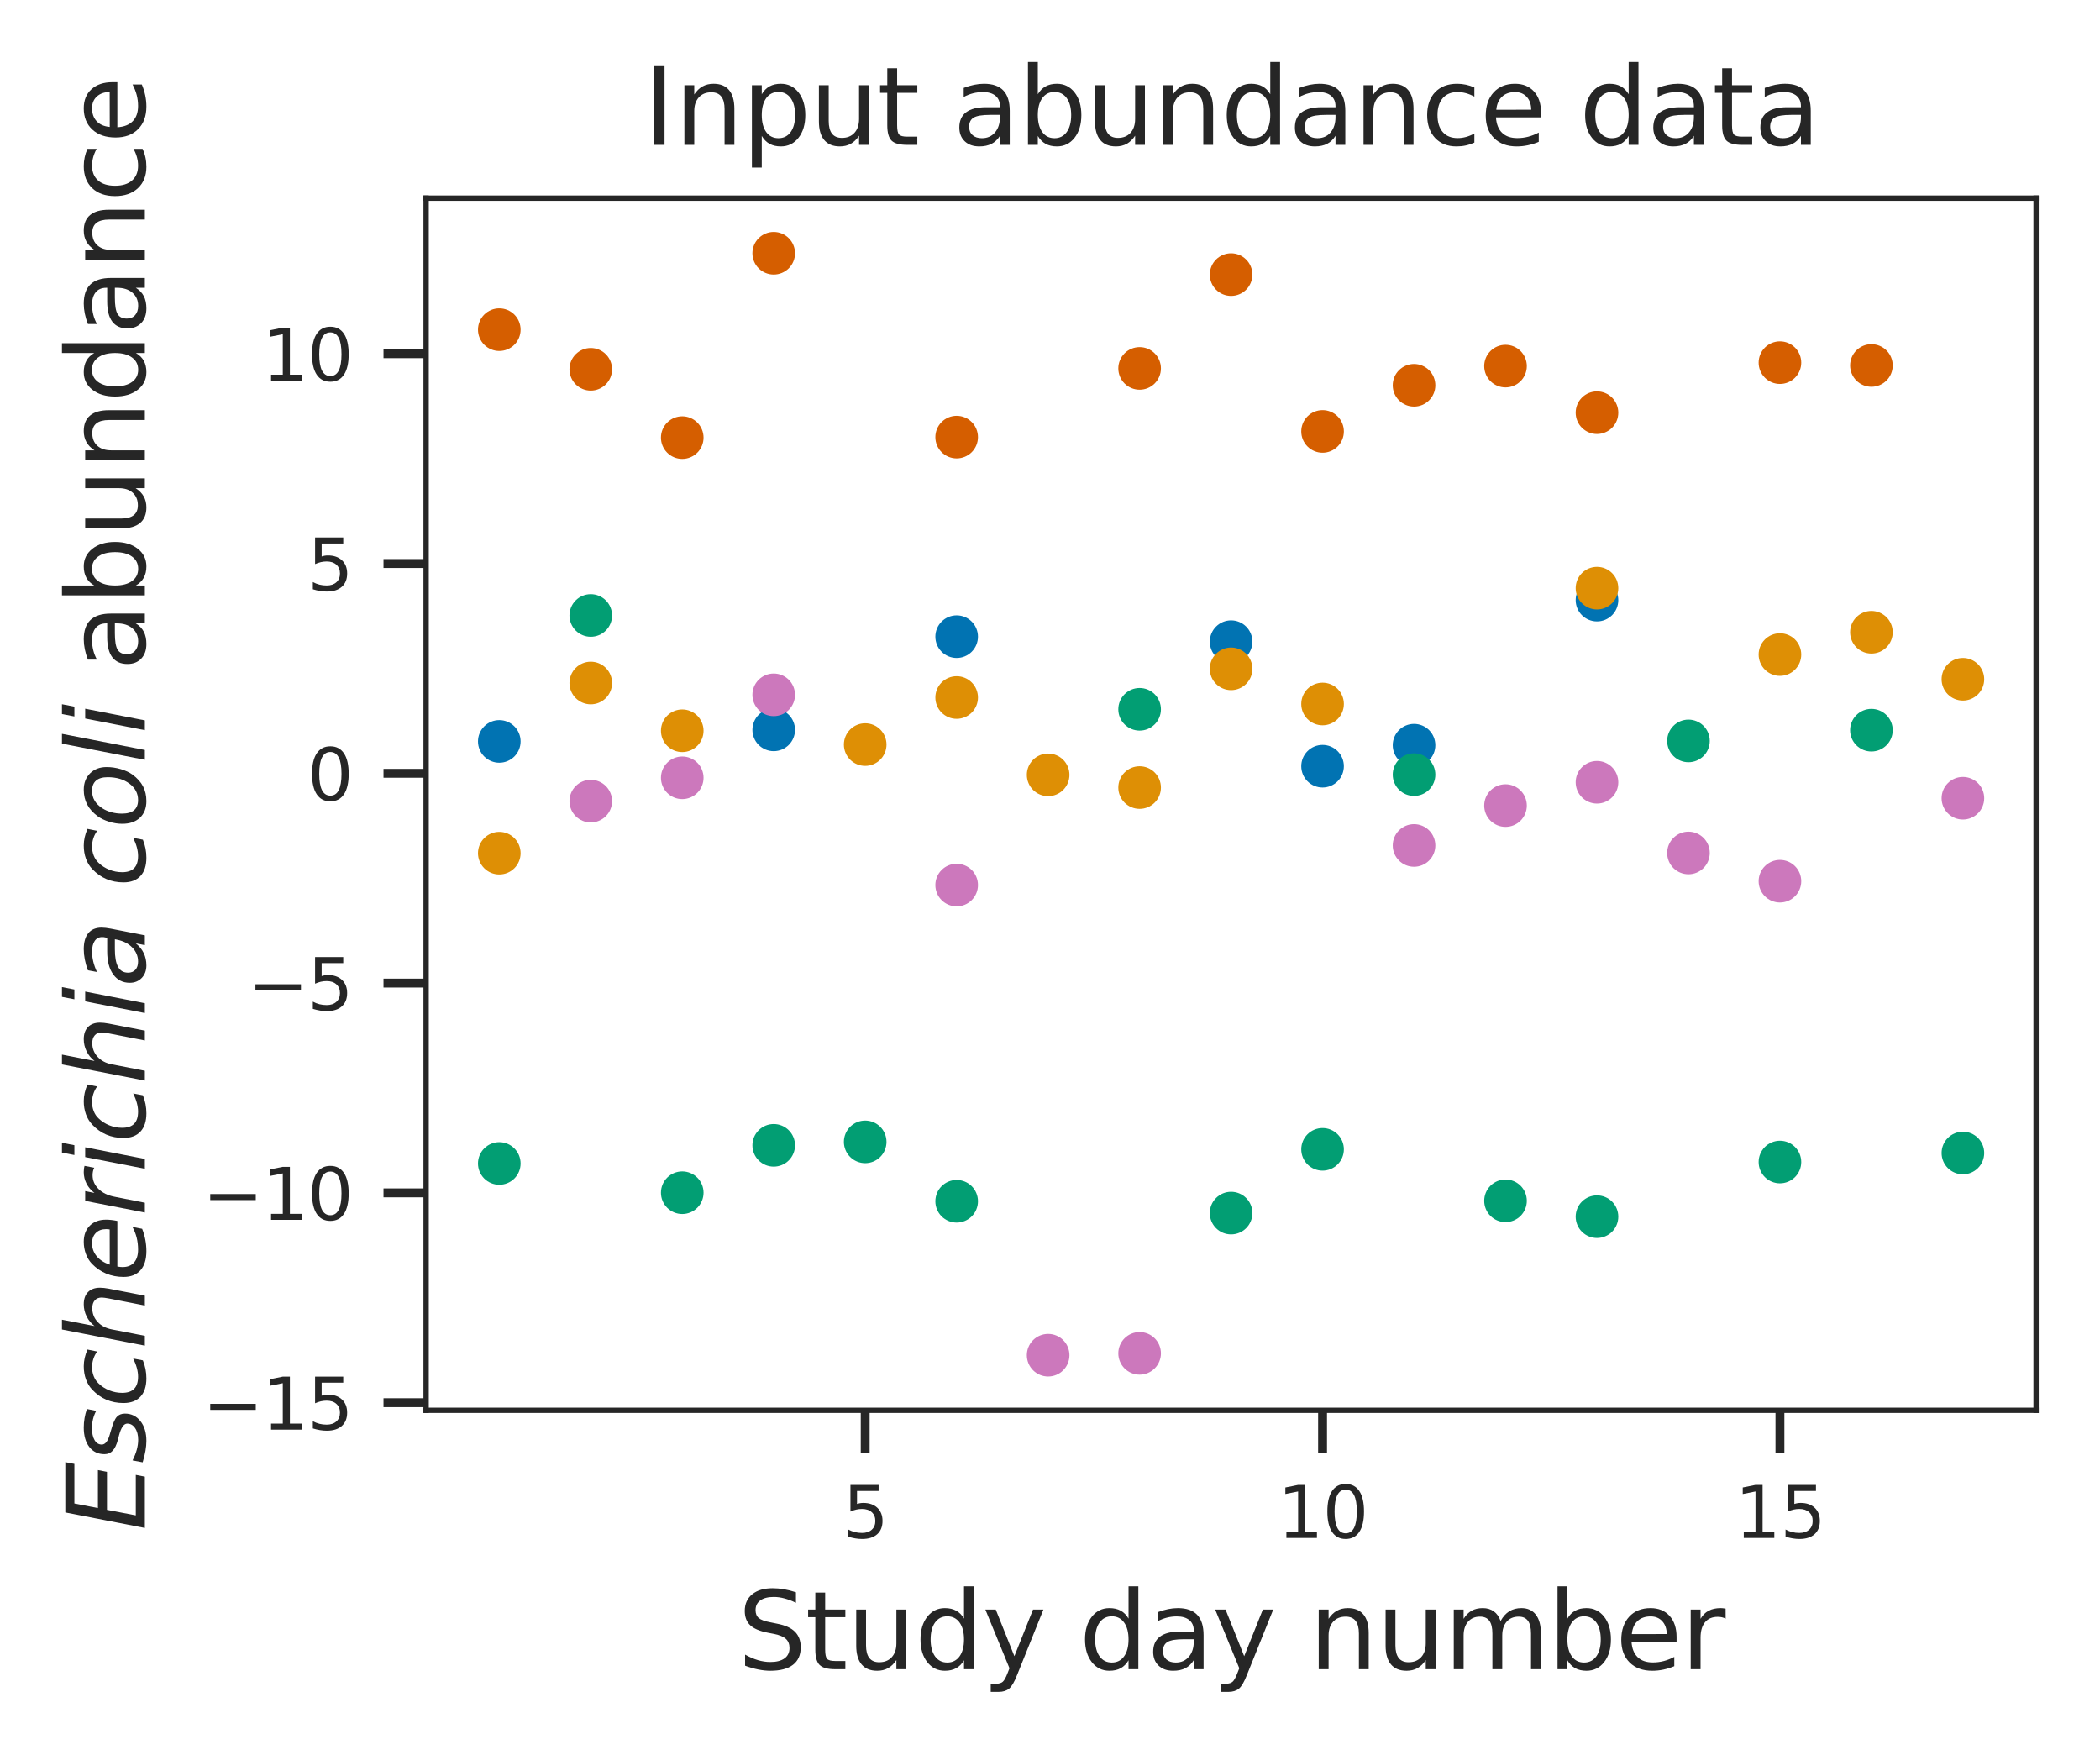 <?xml version="1.0" encoding="utf-8" standalone="no"?>
<!DOCTYPE svg PUBLIC "-//W3C//DTD SVG 1.1//EN"
  "http://www.w3.org/Graphics/SVG/1.1/DTD/svg11.dtd">
<svg height="197.692pt" version="1.1" viewBox="0 0 236.548 197.692" width="236.548pt" xmlns="http://www.w3.org/2000/svg" xmlns:xlink="http://www.w3.org/1999/xlink">
 <defs>
  <style type="text/css">*{stroke-linecap:butt;stroke-linejoin:round;}</style>
 </defs>
 <g id="figure_1">
  <g id="patch_1">
   <path d="M 0 197.692 
L 236.548 197.692 
L 236.548 0 
L 0 0 
z
" style="fill:#ffffff;"/>
  </g>
  <g id="axes_1">
   <g id="patch_2">
    <path d="M 47.998 158.836 
L 229.347 158.836 
L 229.347 22.318 
L 47.998 22.318 
z
" style="fill:#ffffff;"/>
   </g>
   <g id="matplotlib.axis_1">
    <g id="xtick_1">
     <g id="line2d_1">
      <defs>
       <path d="M 0 0 
L 0 4.8 
" id="m53da53481f" style="stroke:#262626;"/>
      </defs>
      <g>
       <use style="fill:#262626;stroke:#262626;" x="97.457" xlink:href="#m53da53481f" y="158.836"/>
      </g>
     </g>
     <g id="text_1">
      <!-- 5 -->
      <g style="fill:#262626;" transform="translate(94.912 173.215)scale(0.08 -0.08)">
       <defs>
        <path d="M 691 4666 
L 3169 4666 
L 3169 4134 
L 1269 4134 
L 1269 2991 
Q 1406 3038 1543 3061 
Q 1681 3084 1819 3084 
Q 2600 3084 3056 2656 
Q 3513 2228 3513 1497 
Q 3513 744 3044 326 
Q 2575 -91 1722 -91 
Q 1428 -91 1123 -41 
Q 819 9 494 109 
L 494 744 
Q 775 591 1075 516 
Q 1375 441 1709 441 
Q 2250 441 2565 725 
Q 2881 1009 2881 1497 
Q 2881 1984 2565 2268 
Q 2250 2553 1709 2553 
Q 1456 2553 1204 2497 
Q 953 2441 691 2322 
L 691 4666 
z
" id="DejaVuSans-35" transform="scale(0.016)"/>
       </defs>
       <use xlink:href="#DejaVuSans-35"/>
      </g>
     </g>
    </g>
    <g id="xtick_2">
     <g id="line2d_2">
      <g>
       <use style="fill:#262626;stroke:#262626;" x="148.976" xlink:href="#m53da53481f" y="158.836"/>
      </g>
     </g>
     <g id="text_2">
      <!-- 10 -->
      <g style="fill:#262626;" transform="translate(143.886 173.215)scale(0.08 -0.08)">
       <defs>
        <path d="M 794 531 
L 1825 531 
L 1825 4091 
L 703 3866 
L 703 4441 
L 1819 4666 
L 2450 4666 
L 2450 531 
L 3481 531 
L 3481 0 
L 794 0 
L 794 531 
z
" id="DejaVuSans-31" transform="scale(0.016)"/>
        <path d="M 2034 4250 
Q 1547 4250 1301 3770 
Q 1056 3291 1056 2328 
Q 1056 1369 1301 889 
Q 1547 409 2034 409 
Q 2525 409 2770 889 
Q 3016 1369 3016 2328 
Q 3016 3291 2770 3770 
Q 2525 4250 2034 4250 
z
M 2034 4750 
Q 2819 4750 3233 4129 
Q 3647 3509 3647 2328 
Q 3647 1150 3233 529 
Q 2819 -91 2034 -91 
Q 1250 -91 836 529 
Q 422 1150 422 2328 
Q 422 3509 836 4129 
Q 1250 4750 2034 4750 
z
" id="DejaVuSans-30" transform="scale(0.016)"/>
       </defs>
       <use xlink:href="#DejaVuSans-31"/>
       <use x="63.623" xlink:href="#DejaVuSans-30"/>
      </g>
     </g>
    </g>
    <g id="xtick_3">
     <g id="line2d_3">
      <g>
       <use style="fill:#262626;stroke:#262626;" x="200.496" xlink:href="#m53da53481f" y="158.836"/>
      </g>
     </g>
     <g id="text_3">
      <!-- 15 -->
      <g style="fill:#262626;" transform="translate(195.406 173.215)scale(0.08 -0.08)">
       <use xlink:href="#DejaVuSans-31"/>
       <use x="63.623" xlink:href="#DejaVuSans-35"/>
      </g>
     </g>
    </g>
    <g id="text_4">
     <!-- Study day number -->
     <g style="fill:#262626;" transform="translate(83.081 187.996)scale(0.12 -0.12)">
      <defs>
       <path d="M 3425 4513 
L 3425 3897 
Q 3066 4069 2747 4153 
Q 2428 4238 2131 4238 
Q 1616 4238 1336 4038 
Q 1056 3838 1056 3469 
Q 1056 3159 1242 3001 
Q 1428 2844 1947 2747 
L 2328 2669 
Q 3034 2534 3370 2195 
Q 3706 1856 3706 1288 
Q 3706 609 3251 259 
Q 2797 -91 1919 -91 
Q 1588 -91 1214 -16 
Q 841 59 441 206 
L 441 856 
Q 825 641 1194 531 
Q 1563 422 1919 422 
Q 2459 422 2753 634 
Q 3047 847 3047 1241 
Q 3047 1584 2836 1778 
Q 2625 1972 2144 2069 
L 1759 2144 
Q 1053 2284 737 2584 
Q 422 2884 422 3419 
Q 422 4038 858 4394 
Q 1294 4750 2059 4750 
Q 2388 4750 2728 4690 
Q 3069 4631 3425 4513 
z
" id="DejaVuSans-53" transform="scale(0.016)"/>
       <path d="M 1172 4494 
L 1172 3500 
L 2356 3500 
L 2356 3053 
L 1172 3053 
L 1172 1153 
Q 1172 725 1289 603 
Q 1406 481 1766 481 
L 2356 481 
L 2356 0 
L 1766 0 
Q 1100 0 847 248 
Q 594 497 594 1153 
L 594 3053 
L 172 3053 
L 172 3500 
L 594 3500 
L 594 4494 
L 1172 4494 
z
" id="DejaVuSans-74" transform="scale(0.016)"/>
       <path d="M 544 1381 
L 544 3500 
L 1119 3500 
L 1119 1403 
Q 1119 906 1312 657 
Q 1506 409 1894 409 
Q 2359 409 2629 706 
Q 2900 1003 2900 1516 
L 2900 3500 
L 3475 3500 
L 3475 0 
L 2900 0 
L 2900 538 
Q 2691 219 2414 64 
Q 2138 -91 1772 -91 
Q 1169 -91 856 284 
Q 544 659 544 1381 
z
M 1991 3584 
L 1991 3584 
z
" id="DejaVuSans-75" transform="scale(0.016)"/>
       <path d="M 2906 2969 
L 2906 4863 
L 3481 4863 
L 3481 0 
L 2906 0 
L 2906 525 
Q 2725 213 2448 61 
Q 2172 -91 1784 -91 
Q 1150 -91 751 415 
Q 353 922 353 1747 
Q 353 2572 751 3078 
Q 1150 3584 1784 3584 
Q 2172 3584 2448 3432 
Q 2725 3281 2906 2969 
z
M 947 1747 
Q 947 1113 1208 752 
Q 1469 391 1925 391 
Q 2381 391 2643 752 
Q 2906 1113 2906 1747 
Q 2906 2381 2643 2742 
Q 2381 3103 1925 3103 
Q 1469 3103 1208 2742 
Q 947 2381 947 1747 
z
" id="DejaVuSans-64" transform="scale(0.016)"/>
       <path d="M 2059 -325 
Q 1816 -950 1584 -1140 
Q 1353 -1331 966 -1331 
L 506 -1331 
L 506 -850 
L 844 -850 
Q 1081 -850 1212 -737 
Q 1344 -625 1503 -206 
L 1606 56 
L 191 3500 
L 800 3500 
L 1894 763 
L 2988 3500 
L 3597 3500 
L 2059 -325 
z
" id="DejaVuSans-79" transform="scale(0.016)"/>
       <path id="DejaVuSans-20" transform="scale(0.016)"/>
       <path d="M 2194 1759 
Q 1497 1759 1228 1600 
Q 959 1441 959 1056 
Q 959 750 1161 570 
Q 1363 391 1709 391 
Q 2188 391 2477 730 
Q 2766 1069 2766 1631 
L 2766 1759 
L 2194 1759 
z
M 3341 1997 
L 3341 0 
L 2766 0 
L 2766 531 
Q 2569 213 2275 61 
Q 1981 -91 1556 -91 
Q 1019 -91 701 211 
Q 384 513 384 1019 
Q 384 1609 779 1909 
Q 1175 2209 1959 2209 
L 2766 2209 
L 2766 2266 
Q 2766 2663 2505 2880 
Q 2244 3097 1772 3097 
Q 1472 3097 1187 3025 
Q 903 2953 641 2809 
L 641 3341 
Q 956 3463 1253 3523 
Q 1550 3584 1831 3584 
Q 2591 3584 2966 3190 
Q 3341 2797 3341 1997 
z
" id="DejaVuSans-61" transform="scale(0.016)"/>
       <path d="M 3513 2113 
L 3513 0 
L 2938 0 
L 2938 2094 
Q 2938 2591 2744 2837 
Q 2550 3084 2163 3084 
Q 1697 3084 1428 2787 
Q 1159 2491 1159 1978 
L 1159 0 
L 581 0 
L 581 3500 
L 1159 3500 
L 1159 2956 
Q 1366 3272 1645 3428 
Q 1925 3584 2291 3584 
Q 2894 3584 3203 3211 
Q 3513 2838 3513 2113 
z
" id="DejaVuSans-6e" transform="scale(0.016)"/>
       <path d="M 3328 2828 
Q 3544 3216 3844 3400 
Q 4144 3584 4550 3584 
Q 5097 3584 5394 3201 
Q 5691 2819 5691 2113 
L 5691 0 
L 5113 0 
L 5113 2094 
Q 5113 2597 4934 2840 
Q 4756 3084 4391 3084 
Q 3944 3084 3684 2787 
Q 3425 2491 3425 1978 
L 3425 0 
L 2847 0 
L 2847 2094 
Q 2847 2600 2669 2842 
Q 2491 3084 2119 3084 
Q 1678 3084 1418 2786 
Q 1159 2488 1159 1978 
L 1159 0 
L 581 0 
L 581 3500 
L 1159 3500 
L 1159 2956 
Q 1356 3278 1631 3431 
Q 1906 3584 2284 3584 
Q 2666 3584 2933 3390 
Q 3200 3197 3328 2828 
z
" id="DejaVuSans-6d" transform="scale(0.016)"/>
       <path d="M 3116 1747 
Q 3116 2381 2855 2742 
Q 2594 3103 2138 3103 
Q 1681 3103 1420 2742 
Q 1159 2381 1159 1747 
Q 1159 1113 1420 752 
Q 1681 391 2138 391 
Q 2594 391 2855 752 
Q 3116 1113 3116 1747 
z
M 1159 2969 
Q 1341 3281 1617 3432 
Q 1894 3584 2278 3584 
Q 2916 3584 3314 3078 
Q 3713 2572 3713 1747 
Q 3713 922 3314 415 
Q 2916 -91 2278 -91 
Q 1894 -91 1617 61 
Q 1341 213 1159 525 
L 1159 0 
L 581 0 
L 581 4863 
L 1159 4863 
L 1159 2969 
z
" id="DejaVuSans-62" transform="scale(0.016)"/>
       <path d="M 3597 1894 
L 3597 1613 
L 953 1613 
Q 991 1019 1311 708 
Q 1631 397 2203 397 
Q 2534 397 2845 478 
Q 3156 559 3463 722 
L 3463 178 
Q 3153 47 2828 -22 
Q 2503 -91 2169 -91 
Q 1331 -91 842 396 
Q 353 884 353 1716 
Q 353 2575 817 3079 
Q 1281 3584 2069 3584 
Q 2775 3584 3186 3129 
Q 3597 2675 3597 1894 
z
M 3022 2063 
Q 3016 2534 2758 2815 
Q 2500 3097 2075 3097 
Q 1594 3097 1305 2825 
Q 1016 2553 972 2059 
L 3022 2063 
z
" id="DejaVuSans-65" transform="scale(0.016)"/>
       <path d="M 2631 2963 
Q 2534 3019 2420 3045 
Q 2306 3072 2169 3072 
Q 1681 3072 1420 2755 
Q 1159 2438 1159 1844 
L 1159 0 
L 581 0 
L 581 3500 
L 1159 3500 
L 1159 2956 
Q 1341 3275 1631 3429 
Q 1922 3584 2338 3584 
Q 2397 3584 2469 3576 
Q 2541 3569 2628 3553 
L 2631 2963 
z
" id="DejaVuSans-72" transform="scale(0.016)"/>
      </defs>
      <use xlink:href="#DejaVuSans-53"/>
      <use x="63.477" xlink:href="#DejaVuSans-74"/>
      <use x="102.686" xlink:href="#DejaVuSans-75"/>
      <use x="166.064" xlink:href="#DejaVuSans-64"/>
      <use x="229.541" xlink:href="#DejaVuSans-79"/>
      <use x="288.721" xlink:href="#DejaVuSans-20"/>
      <use x="320.508" xlink:href="#DejaVuSans-64"/>
      <use x="383.984" xlink:href="#DejaVuSans-61"/>
      <use x="445.264" xlink:href="#DejaVuSans-79"/>
      <use x="504.443" xlink:href="#DejaVuSans-20"/>
      <use x="536.23" xlink:href="#DejaVuSans-6e"/>
      <use x="599.609" xlink:href="#DejaVuSans-75"/>
      <use x="662.988" xlink:href="#DejaVuSans-6d"/>
      <use x="760.4" xlink:href="#DejaVuSans-62"/>
      <use x="823.877" xlink:href="#DejaVuSans-65"/>
      <use x="885.4" xlink:href="#DejaVuSans-72"/>
     </g>
    </g>
   </g>
   <g id="matplotlib.axis_2">
    <g id="ytick_1">
     <g id="line2d_4">
      <defs>
       <path d="M 0 0 
L -4.8 0 
" id="m4ccdf90404" style="stroke:#262626;"/>
      </defs>
      <g>
       <use style="fill:#262626;stroke:#262626;" x="47.998" xlink:href="#m4ccdf90404" y="157.979"/>
      </g>
     </g>
     <g id="text_5">
      <!-- −15 -->
      <g style="fill:#262626;" transform="translate(22.814 161.018)scale(0.08 -0.08)">
       <defs>
        <path d="M 678 2272 
L 4684 2272 
L 4684 1741 
L 678 1741 
L 678 2272 
z
" id="DejaVuSans-2212" transform="scale(0.016)"/>
       </defs>
       <use xlink:href="#DejaVuSans-2212"/>
       <use x="83.789" xlink:href="#DejaVuSans-31"/>
       <use x="147.412" xlink:href="#DejaVuSans-35"/>
      </g>
     </g>
    </g>
    <g id="ytick_2">
     <g id="line2d_5">
      <g>
       <use style="fill:#262626;stroke:#262626;" x="47.998" xlink:href="#m4ccdf90404" y="134.35"/>
      </g>
     </g>
     <g id="text_6">
      <!-- −10 -->
      <g style="fill:#262626;" transform="translate(22.814 137.39)scale(0.08 -0.08)">
       <use xlink:href="#DejaVuSans-2212"/>
       <use x="83.789" xlink:href="#DejaVuSans-31"/>
       <use x="147.412" xlink:href="#DejaVuSans-30"/>
      </g>
     </g>
    </g>
    <g id="ytick_3">
     <g id="line2d_6">
      <g>
       <use style="fill:#262626;stroke:#262626;" x="47.998" xlink:href="#m4ccdf90404" y="110.722"/>
      </g>
     </g>
     <g id="text_7">
      <!-- −5 -->
      <g style="fill:#262626;" transform="translate(27.904 113.762)scale(0.08 -0.08)">
       <use xlink:href="#DejaVuSans-2212"/>
       <use x="83.789" xlink:href="#DejaVuSans-35"/>
      </g>
     </g>
    </g>
    <g id="ytick_4">
     <g id="line2d_7">
      <g>
       <use style="fill:#262626;stroke:#262626;" x="47.998" xlink:href="#m4ccdf90404" y="87.094"/>
      </g>
     </g>
     <g id="text_8">
      <!-- 0 -->
      <g style="fill:#262626;" transform="translate(34.608 90.133)scale(0.08 -0.08)">
       <use xlink:href="#DejaVuSans-30"/>
      </g>
     </g>
    </g>
    <g id="ytick_5">
     <g id="line2d_8">
      <g>
       <use style="fill:#262626;stroke:#262626;" x="47.998" xlink:href="#m4ccdf90404" y="63.466"/>
      </g>
     </g>
     <g id="text_9">
      <!-- 5 -->
      <g style="fill:#262626;" transform="translate(34.608 66.505)scale(0.08 -0.08)">
       <use xlink:href="#DejaVuSans-35"/>
      </g>
     </g>
    </g>
    <g id="ytick_6">
     <g id="line2d_9">
      <g>
       <use style="fill:#262626;stroke:#262626;" x="47.998" xlink:href="#m4ccdf90404" y="39.837"/>
      </g>
     </g>
     <g id="text_10">
      <!-- 10 -->
      <g style="fill:#262626;" transform="translate(29.517 42.877)scale(0.08 -0.08)">
       <use xlink:href="#DejaVuSans-31"/>
       <use x="63.623" xlink:href="#DejaVuSans-30"/>
      </g>
     </g>
    </g>
    <g id="text_11">
     <!-- $Escherichia\ coli$ abundance -->
     <g style="fill:#262626;" transform="translate(16.318 172.417)rotate(-90)scale(0.12 -0.12)">
      <defs>
       <path d="M 1081 4666 
L 4031 4666 
L 3928 4134 
L 1606 4134 
L 1338 2753 
L 3566 2753 
L 3463 2222 
L 1234 2222 
L 909 531 
L 3284 531 
L 3181 0 
L 172 0 
L 1081 4666 
z
" id="DejaVuSans-Oblique-45" transform="scale(0.016)"/>
       <path d="M 3200 3397 
L 3091 2853 
Q 2863 2978 2609 3040 
Q 2356 3103 2088 3103 
Q 1634 3103 1373 2948 
Q 1113 2794 1113 2528 
Q 1113 2219 1719 2053 
Q 1766 2041 1788 2034 
L 1972 1978 
Q 2547 1819 2739 1644 
Q 2931 1469 2931 1166 
Q 2931 609 2489 259 
Q 2047 -91 1331 -91 
Q 1053 -91 747 -37 
Q 441 16 72 128 
L 184 722 
Q 500 559 806 475 
Q 1113 391 1394 391 
Q 1816 391 2080 572 
Q 2344 753 2344 1031 
Q 2344 1331 1650 1516 
L 1591 1531 
L 1394 1581 
Q 956 1697 753 1886 
Q 550 2075 550 2369 
Q 550 2928 970 3256 
Q 1391 3584 2113 3584 
Q 2397 3584 2667 3537 
Q 2938 3491 3200 3397 
z
" id="DejaVuSans-Oblique-73" transform="scale(0.016)"/>
       <path d="M 3431 3366 
L 3316 2797 
Q 3109 2947 2876 3022 
Q 2644 3097 2394 3097 
Q 2119 3097 1870 3000 
Q 1622 2903 1453 2725 
Q 1184 2453 1037 2087 
Q 891 1722 891 1331 
Q 891 859 1127 628 
Q 1363 397 1844 397 
Q 2081 397 2348 469 
Q 2616 541 2906 684 
L 2797 116 
Q 2547 13 2283 -39 
Q 2019 -91 1741 -91 
Q 1044 -91 669 257 
Q 294 606 294 1253 
Q 294 1797 489 2255 
Q 684 2713 1069 3078 
Q 1331 3328 1684 3456 
Q 2038 3584 2456 3584 
Q 2700 3584 2940 3529 
Q 3181 3475 3431 3366 
z
" id="DejaVuSans-Oblique-63" transform="scale(0.016)"/>
       <path d="M 3566 2113 
L 3156 0 
L 2578 0 
L 2988 2091 
Q 3016 2238 3031 2350 
Q 3047 2463 3047 2528 
Q 3047 2791 2881 2937 
Q 2716 3084 2419 3084 
Q 1956 3084 1617 2771 
Q 1278 2459 1178 1941 
L 800 0 
L 225 0 
L 1172 4863 
L 1747 4863 
L 1375 2950 
Q 1594 3244 1934 3414 
Q 2275 3584 2650 3584 
Q 3113 3584 3367 3334 
Q 3622 3084 3622 2631 
Q 3622 2519 3608 2391 
Q 3594 2263 3566 2113 
z
" id="DejaVuSans-Oblique-68" transform="scale(0.016)"/>
       <path d="M 3078 2063 
Q 3088 2113 3092 2166 
Q 3097 2219 3097 2272 
Q 3097 2653 2873 2875 
Q 2650 3097 2266 3097 
Q 1838 3097 1509 2826 
Q 1181 2556 1013 2059 
L 3078 2063 
z
M 3578 1613 
L 903 1613 
Q 884 1494 878 1425 
Q 872 1356 872 1306 
Q 872 872 1139 634 
Q 1406 397 1894 397 
Q 2269 397 2603 481 
Q 2938 566 3225 728 
L 3116 159 
Q 2806 34 2476 -28 
Q 2147 -91 1806 -91 
Q 1078 -91 686 257 
Q 294 606 294 1247 
Q 294 1794 489 2264 
Q 684 2734 1063 3103 
Q 1306 3334 1642 3459 
Q 1978 3584 2356 3584 
Q 2950 3584 3301 3228 
Q 3653 2872 3653 2272 
Q 3653 2128 3634 1964 
Q 3616 1800 3578 1613 
z
" id="DejaVuSans-Oblique-65" transform="scale(0.016)"/>
       <path d="M 2853 2969 
Q 2766 3016 2653 3041 
Q 2541 3066 2413 3066 
Q 1953 3066 1609 2717 
Q 1266 2369 1153 1784 
L 800 0 
L 225 0 
L 909 3500 
L 1484 3500 
L 1375 2956 
Q 1603 3259 1920 3421 
Q 2238 3584 2597 3584 
Q 2691 3584 2781 3573 
Q 2872 3563 2963 3538 
L 2853 2969 
z
" id="DejaVuSans-Oblique-72" transform="scale(0.016)"/>
       <path d="M 1172 4863 
L 1747 4863 
L 1606 4134 
L 1031 4134 
L 1172 4863 
z
M 909 3500 
L 1484 3500 
L 800 0 
L 225 0 
L 909 3500 
z
" id="DejaVuSans-Oblique-69" transform="scale(0.016)"/>
       <path d="M 3438 1997 
L 3047 0 
L 2472 0 
L 2578 531 
Q 2325 219 2001 64 
Q 1678 -91 1281 -91 
Q 834 -91 548 182 
Q 263 456 263 884 
Q 263 1497 752 1853 
Q 1241 2209 2100 2209 
L 2900 2209 
L 2931 2363 
Q 2938 2388 2941 2417 
Q 2944 2447 2944 2509 
Q 2944 2788 2717 2942 
Q 2491 3097 2081 3097 
Q 1800 3097 1504 3025 
Q 1209 2953 897 2809 
L 997 3341 
Q 1322 3463 1633 3523 
Q 1944 3584 2234 3584 
Q 2853 3584 3176 3315 
Q 3500 3047 3500 2534 
Q 3500 2431 3484 2292 
Q 3469 2153 3438 1997 
z
M 2816 1759 
L 2241 1759 
Q 1534 1759 1195 1570 
Q 856 1381 856 984 
Q 856 709 1029 553 
Q 1203 397 1509 397 
Q 1978 397 2328 733 
Q 2678 1069 2791 1631 
L 2816 1759 
z
" id="DejaVuSans-Oblique-61" transform="scale(0.016)"/>
       <path d="M 1625 -91 
Q 1009 -91 651 289 
Q 294 669 294 1325 
Q 294 1706 417 2101 
Q 541 2497 738 2766 
Q 1047 3184 1428 3384 
Q 1809 3584 2291 3584 
Q 2888 3584 3255 3212 
Q 3622 2841 3622 2241 
Q 3622 1825 3500 1412 
Q 3378 1000 3181 728 
Q 2875 309 2494 109 
Q 2113 -91 1625 -91 
z
M 891 1344 
Q 891 869 1089 633 
Q 1288 397 1691 397 
Q 2269 397 2648 901 
Q 3028 1406 3028 2181 
Q 3028 2634 2825 2865 
Q 2622 3097 2228 3097 
Q 1903 3097 1650 2945 
Q 1397 2794 1197 2484 
Q 1050 2253 970 1956 
Q 891 1659 891 1344 
z
" id="DejaVuSans-Oblique-6f" transform="scale(0.016)"/>
       <path d="M 1172 4863 
L 1747 4863 
L 800 0 
L 225 0 
L 1172 4863 
z
" id="DejaVuSans-Oblique-6c" transform="scale(0.016)"/>
       <path d="M 3122 3366 
L 3122 2828 
Q 2878 2963 2633 3030 
Q 2388 3097 2138 3097 
Q 1578 3097 1268 2742 
Q 959 2388 959 1747 
Q 959 1106 1268 751 
Q 1578 397 2138 397 
Q 2388 397 2633 464 
Q 2878 531 3122 666 
L 3122 134 
Q 2881 22 2623 -34 
Q 2366 -91 2075 -91 
Q 1284 -91 818 406 
Q 353 903 353 1747 
Q 353 2603 823 3093 
Q 1294 3584 2113 3584 
Q 2378 3584 2631 3529 
Q 2884 3475 3122 3366 
z
" id="DejaVuSans-63" transform="scale(0.016)"/>
      </defs>
      <use transform="translate(0 0.016)" xlink:href="#DejaVuSans-Oblique-45"/>
      <use transform="translate(63.184 0.016)" xlink:href="#DejaVuSans-Oblique-73"/>
      <use transform="translate(115.283 0.016)" xlink:href="#DejaVuSans-Oblique-63"/>
      <use transform="translate(170.264 0.016)" xlink:href="#DejaVuSans-Oblique-68"/>
      <use transform="translate(233.643 0.016)" xlink:href="#DejaVuSans-Oblique-65"/>
      <use transform="translate(295.166 0.016)" xlink:href="#DejaVuSans-Oblique-72"/>
      <use transform="translate(336.279 0.016)" xlink:href="#DejaVuSans-Oblique-69"/>
      <use transform="translate(364.062 0.016)" xlink:href="#DejaVuSans-Oblique-63"/>
      <use transform="translate(419.043 0.016)" xlink:href="#DejaVuSans-Oblique-68"/>
      <use transform="translate(482.422 0.016)" xlink:href="#DejaVuSans-Oblique-69"/>
      <use transform="translate(510.205 0.016)" xlink:href="#DejaVuSans-Oblique-61"/>
      <use transform="translate(603.955 0.016)" xlink:href="#DejaVuSans-Oblique-63"/>
      <use transform="translate(658.935 0.016)" xlink:href="#DejaVuSans-Oblique-6f"/>
      <use transform="translate(720.117 0.016)" xlink:href="#DejaVuSans-Oblique-6c"/>
      <use transform="translate(747.9 0.016)" xlink:href="#DejaVuSans-Oblique-69"/>
      <use transform="translate(775.683 0.016)" xlink:href="#DejaVuSans-20"/>
      <use transform="translate(807.47 0.016)" xlink:href="#DejaVuSans-61"/>
      <use transform="translate(868.75 0.016)" xlink:href="#DejaVuSans-62"/>
      <use transform="translate(932.226 0.016)" xlink:href="#DejaVuSans-75"/>
      <use transform="translate(995.605 0.016)" xlink:href="#DejaVuSans-6e"/>
      <use transform="translate(1058.984 0.016)" xlink:href="#DejaVuSans-64"/>
      <use transform="translate(1122.461 0.016)" xlink:href="#DejaVuSans-61"/>
      <use transform="translate(1183.74 0.016)" xlink:href="#DejaVuSans-6e"/>
      <use transform="translate(1247.119 0.016)" xlink:href="#DejaVuSans-63"/>
      <use transform="translate(1302.099 0.016)" xlink:href="#DejaVuSans-65"/>
     </g>
    </g>
   </g>
   <g id="PathCollection_1">
    <defs>
     <path d="M 0 2.4 
C 0.636 2.4 1.247 2.147 1.697 1.697 
C 2.147 1.247 2.4 0.636 2.4 -0 
C 2.4 -0.636 2.147 -1.247 1.697 -1.697 
C 1.247 -2.147 0.636 -2.4 0 -2.4 
C -0.636 -2.4 -1.247 -2.147 -1.697 -1.697 
C -2.147 -1.247 -2.4 -0.636 -2.4 0 
C -2.4 0.636 -2.147 1.247 -1.697 1.697 
C -1.247 2.147 -0.636 2.4 0 2.4 
z
" id="C0_0_82b9276f97"/>
    </defs>
    <g clip-path="url(#pdc689d938f)">
     <use style="fill:#0173b2;" x="56.241" xlink:href="#C0_0_82b9276f97" y="83.502"/>
    </g>
    <g clip-path="url(#pdc689d938f)">
     <use style="fill:#0173b2;" x="87.153" xlink:href="#C0_0_82b9276f97" y="82.2"/>
    </g>
    <g clip-path="url(#pdc689d938f)">
     <use style="fill:#0173b2;" x="107.761" xlink:href="#C0_0_82b9276f97" y="71.705"/>
    </g>
    <g clip-path="url(#pdc689d938f)">
     <use style="fill:#0173b2;" x="138.673" xlink:href="#C0_0_82b9276f97" y="72.269"/>
    </g>
    <g clip-path="url(#pdc689d938f)">
     <use style="fill:#0173b2;" x="148.976" xlink:href="#C0_0_82b9276f97" y="86.295"/>
    </g>
    <g clip-path="url(#pdc689d938f)">
     <use style="fill:#0173b2;" x="159.28" xlink:href="#C0_0_82b9276f97" y="83.928"/>
    </g>
    <g clip-path="url(#pdc689d938f)">
     <use style="fill:#0173b2;" x="179.888" xlink:href="#C0_0_82b9276f97" y="67.59"/>
    </g>
    <g clip-path="url(#pdc689d938f)">
     <use style="fill:#de8f05;" x="56.241" xlink:href="#C0_0_82b9276f97" y="96.089"/>
    </g>
    <g clip-path="url(#pdc689d938f)">
     <use style="fill:#de8f05;" x="66.545" xlink:href="#C0_0_82b9276f97" y="76.925"/>
    </g>
    <g clip-path="url(#pdc689d938f)">
     <use style="fill:#de8f05;" x="76.849" xlink:href="#C0_0_82b9276f97" y="82.303"/>
    </g>
    <g clip-path="url(#pdc689d938f)">
     <use style="fill:#de8f05;" x="97.457" xlink:href="#C0_0_82b9276f97" y="83.858"/>
    </g>
    <g clip-path="url(#pdc689d938f)">
     <use style="fill:#de8f05;" x="107.761" xlink:href="#C0_0_82b9276f97" y="78.559"/>
    </g>
    <g clip-path="url(#pdc689d938f)">
     <use style="fill:#de8f05;" x="118.065" xlink:href="#C0_0_82b9276f97" y="87.269"/>
    </g>
    <g clip-path="url(#pdc689d938f)">
     <use style="fill:#de8f05;" x="128.369" xlink:href="#C0_0_82b9276f97" y="88.699"/>
    </g>
    <g clip-path="url(#pdc689d938f)">
     <use style="fill:#de8f05;" x="138.673" xlink:href="#C0_0_82b9276f97" y="75.328"/>
    </g>
    <g clip-path="url(#pdc689d938f)">
     <use style="fill:#de8f05;" x="148.976" xlink:href="#C0_0_82b9276f97" y="79.288"/>
    </g>
    <g clip-path="url(#pdc689d938f)">
     <use style="fill:#de8f05;" x="179.888" xlink:href="#C0_0_82b9276f97" y="66.242"/>
    </g>
    <g clip-path="url(#pdc689d938f)">
     <use style="fill:#de8f05;" x="200.496" xlink:href="#C0_0_82b9276f97" y="73.721"/>
    </g>
    <g clip-path="url(#pdc689d938f)">
     <use style="fill:#de8f05;" x="210.8" xlink:href="#C0_0_82b9276f97" y="71.208"/>
    </g>
    <g clip-path="url(#pdc689d938f)">
     <use style="fill:#de8f05;" x="221.104" xlink:href="#C0_0_82b9276f97" y="76.503"/>
    </g>
    <g clip-path="url(#pdc689d938f)">
     <use style="fill:#029e73;" x="56.241" xlink:href="#C0_0_82b9276f97" y="131.037"/>
    </g>
    <g clip-path="url(#pdc689d938f)">
     <use style="fill:#029e73;" x="66.545" xlink:href="#C0_0_82b9276f97" y="69.318"/>
    </g>
    <g clip-path="url(#pdc689d938f)">
     <use style="fill:#029e73;" x="76.849" xlink:href="#C0_0_82b9276f97" y="134.331"/>
    </g>
    <g clip-path="url(#pdc689d938f)">
     <use style="fill:#029e73;" x="87.153" xlink:href="#C0_0_82b9276f97" y="128.994"/>
    </g>
    <g clip-path="url(#pdc689d938f)">
     <use style="fill:#029e73;" x="97.457" xlink:href="#C0_0_82b9276f97" y="128.604"/>
    </g>
    <g clip-path="url(#pdc689d938f)">
     <use style="fill:#029e73;" x="107.761" xlink:href="#C0_0_82b9276f97" y="135.296"/>
    </g>
    <g clip-path="url(#pdc689d938f)">
     <use style="fill:#029e73;" x="128.369" xlink:href="#C0_0_82b9276f97" y="79.886"/>
    </g>
    <g clip-path="url(#pdc689d938f)">
     <use style="fill:#029e73;" x="138.673" xlink:href="#C0_0_82b9276f97" y="136.626"/>
    </g>
    <g clip-path="url(#pdc689d938f)">
     <use style="fill:#029e73;" x="148.976" xlink:href="#C0_0_82b9276f97" y="129.445"/>
    </g>
    <g clip-path="url(#pdc689d938f)">
     <use style="fill:#029e73;" x="159.28" xlink:href="#C0_0_82b9276f97" y="87.243"/>
    </g>
    <g clip-path="url(#pdc689d938f)">
     <use style="fill:#029e73;" x="169.584" xlink:href="#C0_0_82b9276f97" y="135.245"/>
    </g>
    <g clip-path="url(#pdc689d938f)">
     <use style="fill:#029e73;" x="179.888" xlink:href="#C0_0_82b9276f97" y="137.031"/>
    </g>
    <g clip-path="url(#pdc689d938f)">
     <use style="fill:#029e73;" x="190.192" xlink:href="#C0_0_82b9276f97" y="83.447"/>
    </g>
    <g clip-path="url(#pdc689d938f)">
     <use style="fill:#029e73;" x="200.496" xlink:href="#C0_0_82b9276f97" y="130.876"/>
    </g>
    <g clip-path="url(#pdc689d938f)">
     <use style="fill:#029e73;" x="210.8" xlink:href="#C0_0_82b9276f97" y="82.238"/>
    </g>
    <g clip-path="url(#pdc689d938f)">
     <use style="fill:#029e73;" x="221.104" xlink:href="#C0_0_82b9276f97" y="129.859"/>
    </g>
    <g clip-path="url(#pdc689d938f)">
     <use style="fill:#cc78bc;" x="66.545" xlink:href="#C0_0_82b9276f97" y="90.227"/>
    </g>
    <g clip-path="url(#pdc689d938f)">
     <use style="fill:#cc78bc;" x="76.849" xlink:href="#C0_0_82b9276f97" y="87.6"/>
    </g>
    <g clip-path="url(#pdc689d938f)">
     <use style="fill:#cc78bc;" x="87.153" xlink:href="#C0_0_82b9276f97" y="78.256"/>
    </g>
    <g clip-path="url(#pdc689d938f)">
     <use style="fill:#cc78bc;" x="107.761" xlink:href="#C0_0_82b9276f97" y="99.681"/>
    </g>
    <g clip-path="url(#pdc689d938f)">
     <use style="fill:#cc78bc;" x="118.065" xlink:href="#C0_0_82b9276f97" y="152.631"/>
    </g>
    <g clip-path="url(#pdc689d938f)">
     <use style="fill:#cc78bc;" x="128.369" xlink:href="#C0_0_82b9276f97" y="152.422"/>
    </g>
    <g clip-path="url(#pdc689d938f)">
     <use style="fill:#cc78bc;" x="159.28" xlink:href="#C0_0_82b9276f97" y="95.22"/>
    </g>
    <g clip-path="url(#pdc689d938f)">
     <use style="fill:#cc78bc;" x="169.584" xlink:href="#C0_0_82b9276f97" y="90.729"/>
    </g>
    <g clip-path="url(#pdc689d938f)">
     <use style="fill:#cc78bc;" x="179.888" xlink:href="#C0_0_82b9276f97" y="88.103"/>
    </g>
    <g clip-path="url(#pdc689d938f)">
     <use style="fill:#cc78bc;" x="190.192" xlink:href="#C0_0_82b9276f97" y="96.066"/>
    </g>
    <g clip-path="url(#pdc689d938f)">
     <use style="fill:#cc78bc;" x="200.496" xlink:href="#C0_0_82b9276f97" y="99.247"/>
    </g>
    <g clip-path="url(#pdc689d938f)">
     <use style="fill:#cc78bc;" x="221.104" xlink:href="#C0_0_82b9276f97" y="89.901"/>
    </g>
    <g clip-path="url(#pdc689d938f)">
     <use style="fill:#d55e00;" x="56.241" xlink:href="#C0_0_82b9276f97" y="37.129"/>
    </g>
    <g clip-path="url(#pdc689d938f)">
     <use style="fill:#d55e00;" x="66.545" xlink:href="#C0_0_82b9276f97" y="41.593"/>
    </g>
    <g clip-path="url(#pdc689d938f)">
     <use style="fill:#d55e00;" x="76.849" xlink:href="#C0_0_82b9276f97" y="49.288"/>
    </g>
    <g clip-path="url(#pdc689d938f)">
     <use style="fill:#d55e00;" x="87.153" xlink:href="#C0_0_82b9276f97" y="28.523"/>
    </g>
    <g clip-path="url(#pdc689d938f)">
     <use style="fill:#d55e00;" x="107.761" xlink:href="#C0_0_82b9276f97" y="49.231"/>
    </g>
    <g clip-path="url(#pdc689d938f)">
     <use style="fill:#d55e00;" x="128.369" xlink:href="#C0_0_82b9276f97" y="41.493"/>
    </g>
    <g clip-path="url(#pdc689d938f)">
     <use style="fill:#d55e00;" x="138.673" xlink:href="#C0_0_82b9276f97" y="30.929"/>
    </g>
    <g clip-path="url(#pdc689d938f)">
     <use style="fill:#d55e00;" x="148.976" xlink:href="#C0_0_82b9276f97" y="48.59"/>
    </g>
    <g clip-path="url(#pdc689d938f)">
     <use style="fill:#d55e00;" x="159.28" xlink:href="#C0_0_82b9276f97" y="43.394"/>
    </g>
    <g clip-path="url(#pdc689d938f)">
     <use style="fill:#d55e00;" x="169.584" xlink:href="#C0_0_82b9276f97" y="41.232"/>
    </g>
    <g clip-path="url(#pdc689d938f)">
     <use style="fill:#d55e00;" x="179.888" xlink:href="#C0_0_82b9276f97" y="46.48"/>
    </g>
    <g clip-path="url(#pdc689d938f)">
     <use style="fill:#d55e00;" x="200.496" xlink:href="#C0_0_82b9276f97" y="40.844"/>
    </g>
    <g clip-path="url(#pdc689d938f)">
     <use style="fill:#d55e00;" x="210.8" xlink:href="#C0_0_82b9276f97" y="41.162"/>
    </g>
   </g>
   <g id="PathCollection_2"/>
   <g id="PathCollection_3"/>
   <g id="PathCollection_4"/>
   <g id="PathCollection_5"/>
   <g id="PathCollection_6"/>
   <g id="patch_3">
    <path d="M 47.998 158.836 
L 47.998 22.318 
" style="fill:none;stroke:#262626;stroke-linecap:square;stroke-linejoin:miter;stroke-width:0.6;"/>
   </g>
   <g id="patch_4">
    <path d="M 229.347 158.836 
L 229.347 22.318 
" style="fill:none;stroke:#262626;stroke-linecap:square;stroke-linejoin:miter;stroke-width:0.6;"/>
   </g>
   <g id="patch_5">
    <path d="M 47.998 158.836 
L 229.347 158.836 
" style="fill:none;stroke:#262626;stroke-linecap:square;stroke-linejoin:miter;stroke-width:0.6;"/>
   </g>
   <g id="patch_6">
    <path d="M 47.998 22.318 
L 229.347 22.318 
" style="fill:none;stroke:#262626;stroke-linecap:square;stroke-linejoin:miter;stroke-width:0.6;"/>
   </g>
   <g id="text_12">
    <!-- Input abundance data -->
    <g style="fill:#262626;" transform="translate(72.437 16.318)scale(0.12 -0.12)">
     <defs>
      <path d="M 628 4666 
L 1259 4666 
L 1259 0 
L 628 0 
L 628 4666 
z
" id="DejaVuSans-49" transform="scale(0.016)"/>
      <path d="M 1159 525 
L 1159 -1331 
L 581 -1331 
L 581 3500 
L 1159 3500 
L 1159 2969 
Q 1341 3281 1617 3432 
Q 1894 3584 2278 3584 
Q 2916 3584 3314 3078 
Q 3713 2572 3713 1747 
Q 3713 922 3314 415 
Q 2916 -91 2278 -91 
Q 1894 -91 1617 61 
Q 1341 213 1159 525 
z
M 3116 1747 
Q 3116 2381 2855 2742 
Q 2594 3103 2138 3103 
Q 1681 3103 1420 2742 
Q 1159 2381 1159 1747 
Q 1159 1113 1420 752 
Q 1681 391 2138 391 
Q 2594 391 2855 752 
Q 3116 1113 3116 1747 
z
" id="DejaVuSans-70" transform="scale(0.016)"/>
     </defs>
     <use xlink:href="#DejaVuSans-49"/>
     <use x="29.492" xlink:href="#DejaVuSans-6e"/>
     <use x="92.871" xlink:href="#DejaVuSans-70"/>
     <use x="156.348" xlink:href="#DejaVuSans-75"/>
     <use x="219.727" xlink:href="#DejaVuSans-74"/>
     <use x="258.936" xlink:href="#DejaVuSans-20"/>
     <use x="290.723" xlink:href="#DejaVuSans-61"/>
     <use x="352.002" xlink:href="#DejaVuSans-62"/>
     <use x="415.479" xlink:href="#DejaVuSans-75"/>
     <use x="478.857" xlink:href="#DejaVuSans-6e"/>
     <use x="542.236" xlink:href="#DejaVuSans-64"/>
     <use x="605.713" xlink:href="#DejaVuSans-61"/>
     <use x="666.992" xlink:href="#DejaVuSans-6e"/>
     <use x="730.371" xlink:href="#DejaVuSans-63"/>
     <use x="785.352" xlink:href="#DejaVuSans-65"/>
     <use x="846.875" xlink:href="#DejaVuSans-20"/>
     <use x="878.662" xlink:href="#DejaVuSans-64"/>
     <use x="942.139" xlink:href="#DejaVuSans-61"/>
     <use x="1003.418" xlink:href="#DejaVuSans-74"/>
     <use x="1042.627" xlink:href="#DejaVuSans-61"/>
    </g>
   </g>
  </g>
 </g>
 <defs>
  <clipPath id="pdc689d938f">
   <rect height="136.518" width="181.35" x="47.998" y="22.318"/>
  </clipPath>
 </defs>
</svg>
